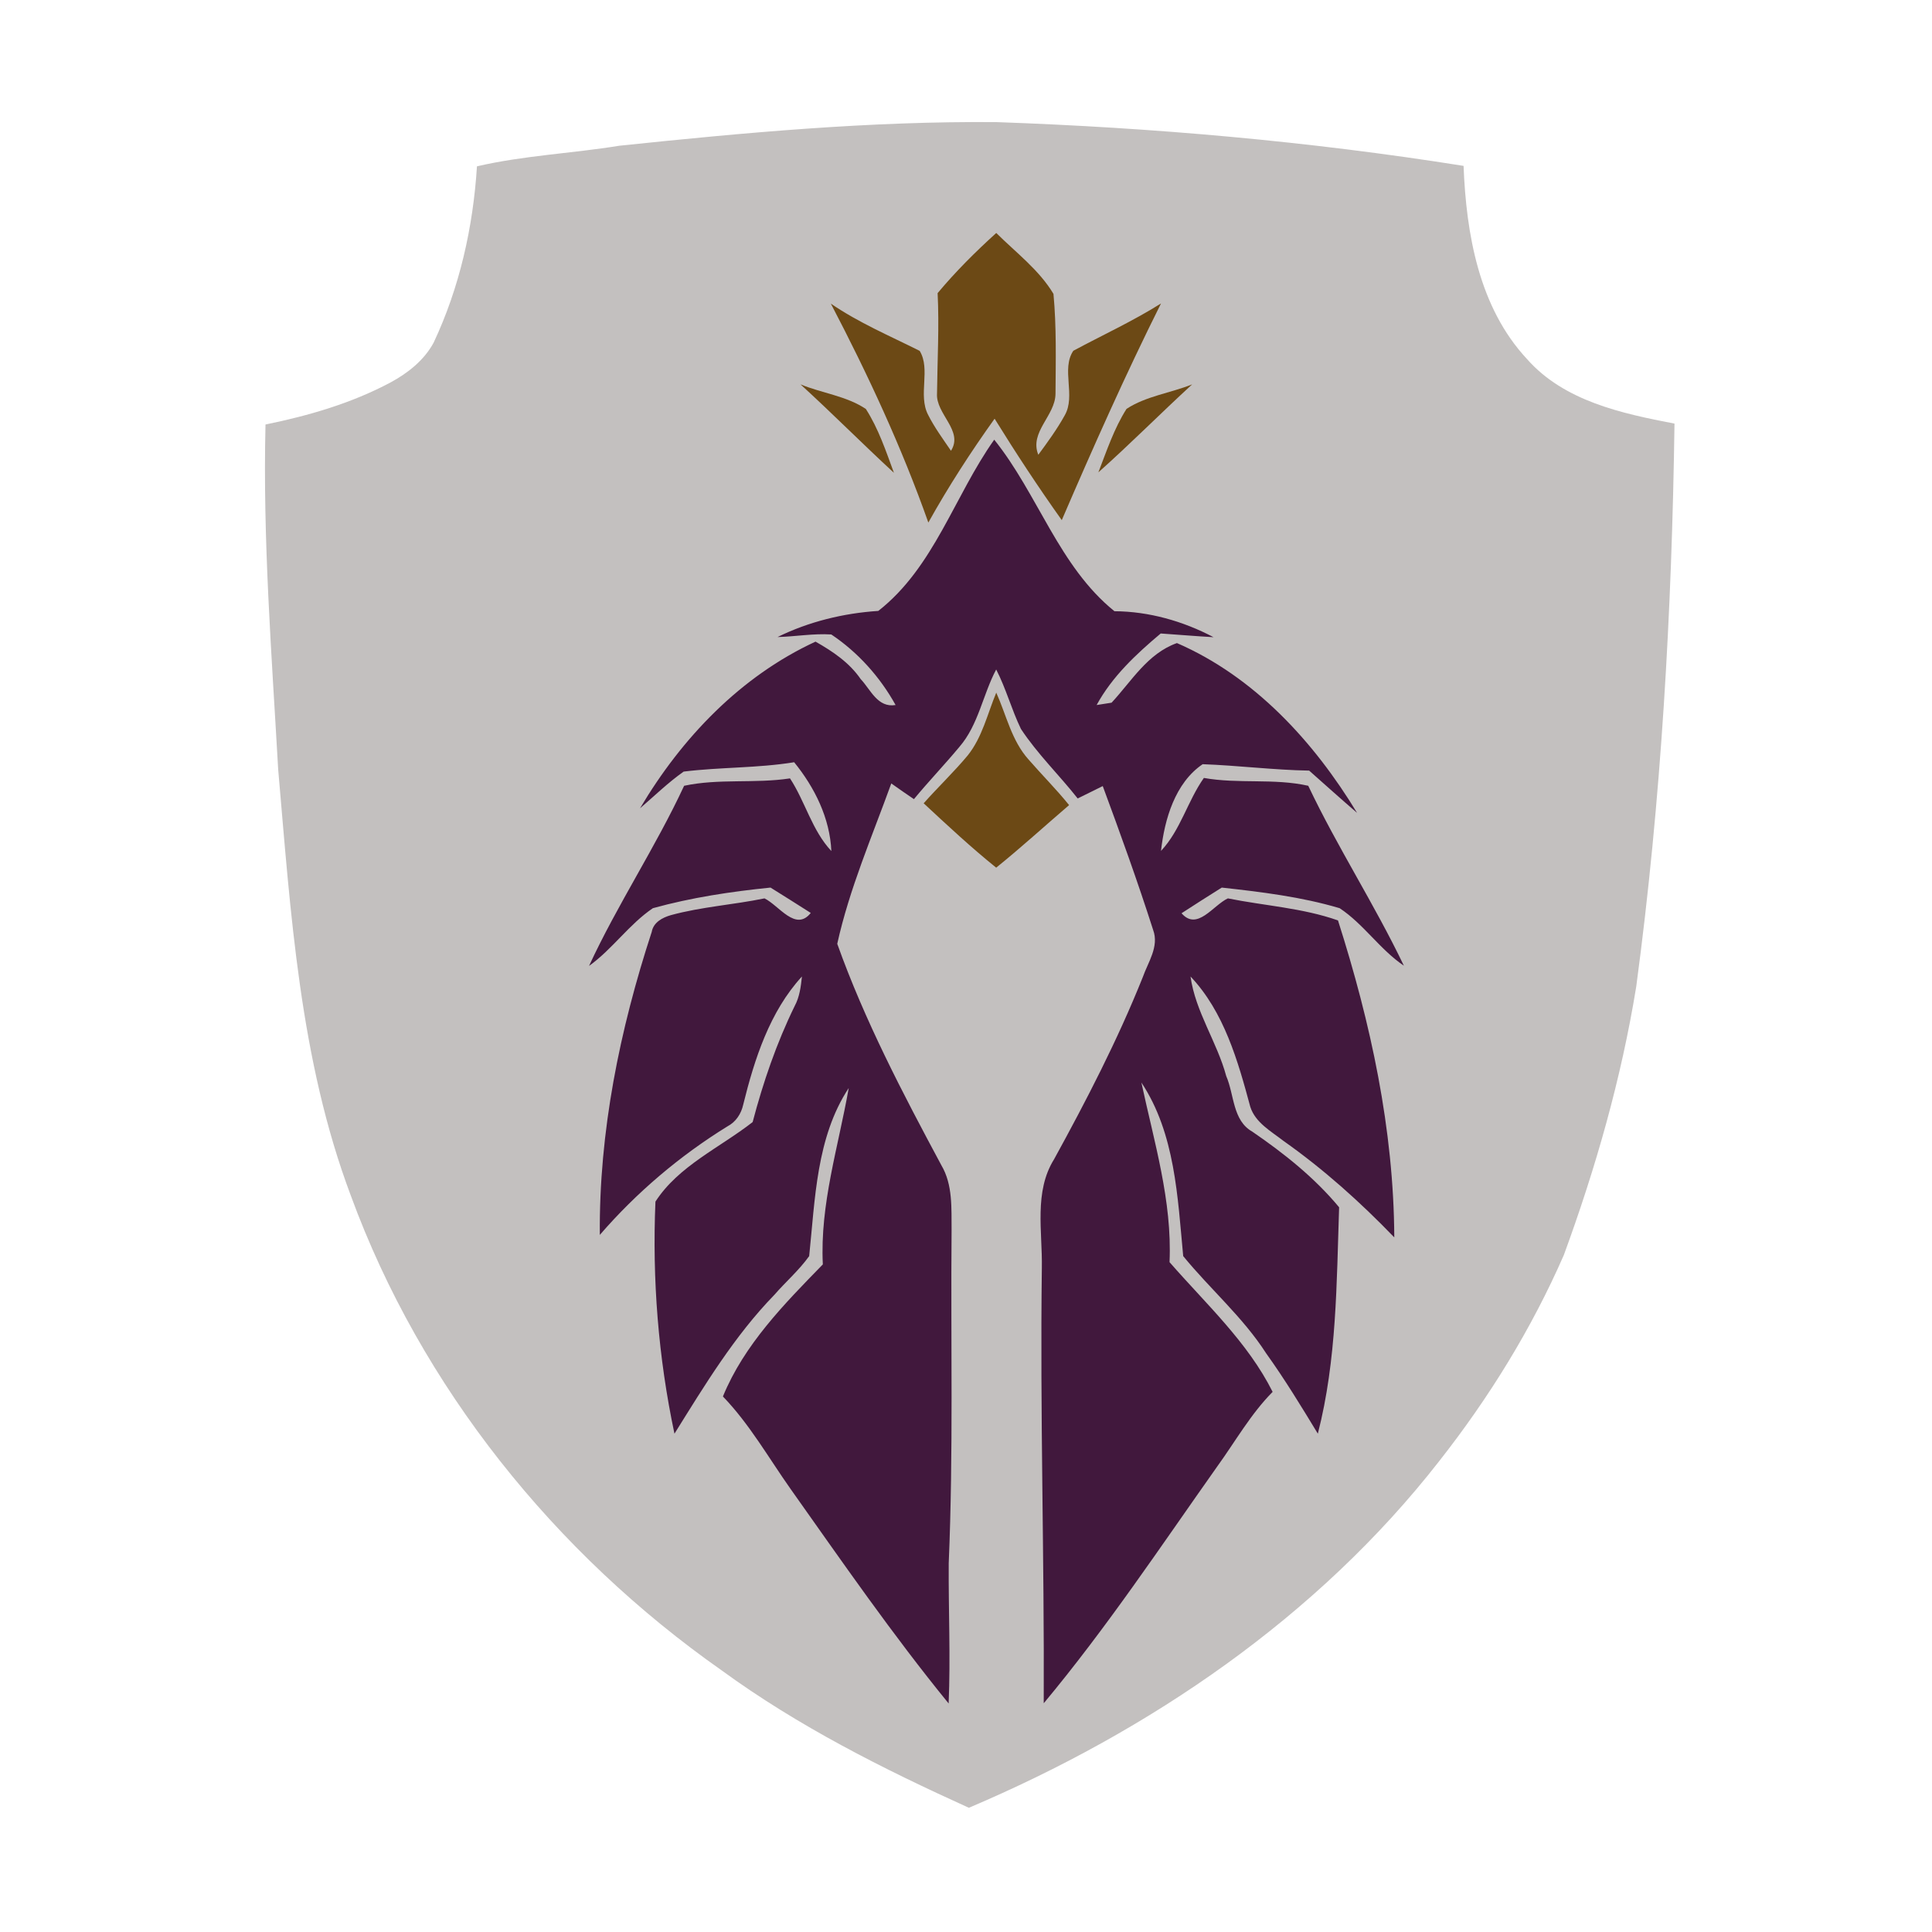 <svg xmlns="http://www.w3.org/2000/svg" width="256" height="256" shape-rendering="geometricPrecision"><g transform="translate(256, 0) scale(-1, 1)scale(1,1)" stroke-width=".05%"><g fill="#c3c0bf"><path d=" M 62.07 21.98 C 82.54 18.72 103.24 16.91 123.96 16.18 C 140.66 16.04 157.33 17.57 173.93 19.31 C 180.20 20.33 186.60 20.60 192.80 22.04 C 193.31 30.10 195.10 38.10 198.55 45.42 C 199.81 47.74 201.95 49.43 204.24 50.67 C 209.41 53.43 215.09 55.08 220.82 56.25 C 221.19 71.51 220.00 86.73 219.14 101.95 C 217.48 120.96 216.30 140.38 209.52 158.41 C 200.21 183.83 182.45 205.84 160.37 221.34 C 150.24 228.73 139.01 234.38 127.62 239.54 C 103.67 229.37 81.41 214.26 65.30 193.61 C 58.71 185.23 53.05 176.07 48.78 166.29 C 44.55 154.75 41.16 142.87 39.19 130.73 C 35.87 106.00 34.47 81.06 34.12 56.13 C 41.11 54.79 48.75 53.15 53.67 47.57 C 60.04 40.73 61.72 30.99 62.07 21.98 Z"/></g></g><g transform="translate(0, 256) scale(1, -1)scale(1,1)" stroke-width=".05%"><g fill="#41183d"><path d=" M 104.76 58.70 C 111.56 49.10 118.26 39.40 125.70 30.28 C 125.96 36.47 125.67 42.67 125.71 48.87 C 126.34 63.56 125.96 78.28 126.09 92.98 C 126.06 95.89 126.27 99.01 124.73 101.61 C 119.62 111.13 114.58 120.75 110.94 130.94 C 112.55 138.23 115.56 145.17 118.10 152.19 C 119.09 151.49 120.09 150.79 121.10 150.11 C 123.05 152.47 125.17 154.68 127.13 157.04 C 129.66 159.97 130.22 163.94 132.00 167.29 C 133.31 164.75 134.04 161.97 135.28 159.41 C 137.47 156.09 140.35 153.31 142.80 150.20 C 143.91 150.75 145.01 151.29 146.12 151.84 C 148.46 145.52 150.75 139.18 152.80 132.77 C 153.61 130.57 152.12 128.51 151.42 126.51 C 148.09 118.20 143.98 110.24 139.68 102.41 C 136.98 98.09 138.14 92.80 138.05 88.00 C 137.80 68.77 138.39 49.54 138.30 30.31 C 146.60 40.26 153.80 51.09 161.28 61.67 C 163.69 65.00 165.72 68.63 168.63 71.57 C 165.32 78.18 159.76 83.26 154.97 88.76 C 155.33 96.88 152.92 104.71 151.24 112.56 C 155.72 105.80 156.04 97.37 156.78 89.56 C 160.35 85.19 164.70 81.46 167.77 76.68 C 170.23 73.25 172.43 69.64 174.62 66.03 C 177.14 75.83 177.10 85.99 177.44 96.03 C 174.17 99.97 170.14 103.17 165.94 106.05 C 163.31 107.53 163.56 110.94 162.48 113.42 C 161.26 117.95 158.40 121.93 157.75 126.61 C 162.19 121.93 164.03 115.43 165.67 109.34 C 166.34 107.24 168.43 106.10 170.06 104.83 C 175.39 101.07 180.24 96.72 184.75 92.04 C 184.68 106.37 181.63 120.45 177.29 134.04 C 172.57 135.70 167.56 135.98 162.70 136.96 C 160.75 136.06 158.64 132.59 156.56 134.99 C 158.33 136.13 160.10 137.28 161.89 138.39 C 167.14 137.81 172.43 137.17 177.51 135.66 C 180.70 133.55 182.84 130.19 186.02 128.04 C 182.14 136.16 177.21 143.74 173.35 151.88 C 168.81 152.90 164.10 152.10 159.52 152.92 C 157.35 149.84 156.43 146.01 153.84 143.25 C 154.30 147.43 155.71 152.27 159.36 154.74 C 164.06 154.57 168.76 153.97 173.47 153.89 C 175.58 152.02 177.68 150.13 179.82 148.29 C 174.10 157.72 166.22 166.33 155.95 170.79 C 152.05 169.40 149.96 165.76 147.29 162.89 C 146.80 162.82 145.80 162.66 145.31 162.58 C 147.37 166.36 150.54 169.32 153.80 172.06 C 156.13 171.90 158.46 171.70 160.80 171.57 C 156.75 173.70 152.26 174.98 147.67 175.01 C 140.32 180.94 137.54 190.52 131.74 197.74 C 126.46 190.30 123.77 180.83 116.38 175.05 C 111.77 174.75 107.18 173.63 103.03 171.59 C 105.40 171.65 107.77 172.08 110.15 171.93 C 113.68 169.57 116.61 166.30 118.67 162.58 C 116.28 162.19 115.37 164.62 114.05 166.01 C 112.55 168.20 110.34 169.69 108.06 170.98 C 98.13 166.39 90.33 158.22 84.81 148.90 C 86.72 150.54 88.53 152.31 90.59 153.76 C 95.44 154.36 100.38 154.21 105.23 155.00 C 107.95 151.65 109.96 147.61 110.16 143.23 C 107.59 145.97 106.71 149.76 104.68 152.86 C 100.02 152.15 95.26 152.87 90.65 151.88 C 86.85 143.71 81.83 136.18 78.05 128.01 C 81.16 130.24 83.35 133.52 86.51 135.66 C 91.60 137.07 96.85 137.86 102.10 138.39 C 103.89 137.29 105.65 136.15 107.43 135.03 C 105.42 132.50 103.23 136.02 101.30 136.96 C 97.18 136.11 92.96 135.85 88.90 134.74 C 87.78 134.42 86.59 133.79 86.36 132.53 C 82.12 119.57 79.36 106.05 79.48 92.37 C 84.33 97.98 90.07 102.85 96.39 106.75 C 97.51 107.34 98.21 108.41 98.48 109.63 C 99.97 115.66 101.99 121.96 106.26 126.61 C 106.12 125.27 105.95 123.90 105.30 122.70 C 102.90 117.79 101.12 112.60 99.73 107.32 C 95.39 103.93 89.89 101.50 86.85 96.78 C 86.41 86.48 87.23 76.12 89.37 66.03 C 93.37 72.44 97.31 78.98 102.61 84.43 C 104.11 86.16 105.88 87.68 107.22 89.56 C 108.01 97.09 108.16 105.30 112.46 111.83 C 111.10 104.08 108.63 96.43 109.03 88.46 C 103.92 83.22 98.61 77.84 95.79 70.96 C 99.32 67.30 101.84 62.83 104.76 58.70 Z"/></g><g fill="#6c4915"><path d=" M 122.39 149.56 C 125.53 146.64 128.66 143.72 132.00 141.03 C 135.30 143.69 138.44 146.56 141.66 149.32 C 139.97 151.42 138.05 153.33 136.28 155.37 C 134.04 157.87 133.35 161.24 132.01 164.22 C 130.84 161.41 130.16 158.30 128.21 155.88 C 126.37 153.68 124.29 151.70 122.39 149.56 Z"/><path d=" M 123.01 186.76 C 125.66 191.51 128.62 196.09 131.79 200.52 C 134.62 195.95 137.57 191.46 140.69 187.08 C 144.86 196.75 149.13 206.37 153.84 215.79 C 150.10 213.44 146.09 211.60 142.22 209.52 C 140.58 207.08 142.58 203.57 141.08 200.96 C 140.06 199.12 138.82 197.42 137.58 195.74 C 136.37 198.76 139.83 200.90 139.86 203.82 C 139.89 208.23 140.00 212.67 139.59 217.06 C 137.68 220.25 134.62 222.53 132.01 225.13 C 129.26 222.64 126.62 220.01 124.24 217.16 C 124.46 212.73 124.21 208.30 124.16 203.87 C 123.97 201.14 127.71 198.94 126.01 196.27 C 124.95 197.83 123.82 199.36 122.97 201.05 C 121.62 203.67 123.35 207.08 121.86 209.51 C 117.89 211.50 113.78 213.24 110.09 215.77 C 115.00 206.38 119.48 196.74 123.01 186.76 Z"/><path d=" M 106.07 205.07 C 110.27 201.24 114.27 197.20 118.45 193.35 C 117.39 196.23 116.40 199.21 114.73 201.81 C 112.17 203.53 108.91 203.90 106.07 205.07 Z"/><path d=" M 145.54 193.41 C 149.78 197.19 153.78 201.23 157.97 205.07 C 155.11 203.92 151.86 203.52 149.27 201.82 C 147.62 199.22 146.64 196.26 145.54 193.41 Z"/></g></g></svg>